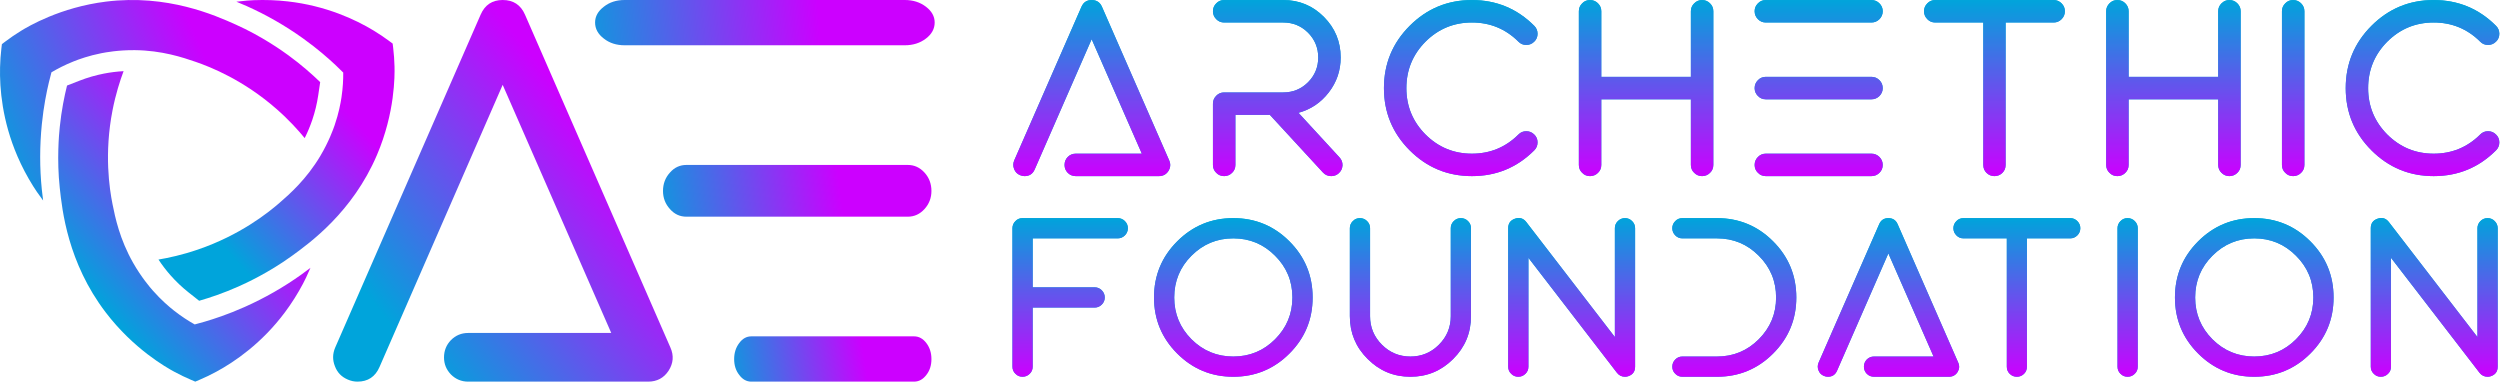 <?xml version="1.0" encoding="UTF-8"?>
<svg width="773px" height="118px" viewBox="0 0 773 118" version="1.1" xmlns="http://www.w3.org/2000/svg" xmlns:xlink="http://www.w3.org/1999/xlink">
    <title>AE Public Blockchain</title>
    <defs>
        <linearGradient x1="3.949%" y1="70.295%" x2="62.746%" y2="19.336%" id="linearGradient-1">
            <stop stop-color="#00A4DB" offset="0%"></stop>
            <stop stop-color="#CC00FF" offset="100%"></stop>
        </linearGradient>
        <linearGradient x1="-8.16%" y1="50.361%" x2="66.097%" y2="49.455%" id="linearGradient-2">
            <stop stop-color="#00A4DB" offset="0%"></stop>
            <stop stop-color="#CC00FF" offset="100%"></stop>
        </linearGradient>
        <linearGradient x1="-8.16%" y1="50.754%" x2="66.097%" y2="48.86%" id="linearGradient-3">
            <stop stop-color="#00A4DB" offset="0%"></stop>
            <stop stop-color="#CC00FF" offset="100%"></stop>
        </linearGradient>
        <linearGradient x1="-8.16%" y1="51.069%" x2="66.097%" y2="48.385%" id="linearGradient-4">
            <stop stop-color="#00A4DB" offset="0%"></stop>
            <stop stop-color="#CC00FF" offset="100%"></stop>
        </linearGradient>
        <linearGradient x1="50%" y1="0%" x2="50%" y2="100%" id="linearGradient-5">
            <stop stop-color="#00A4DB" offset="0%"></stop>
            <stop stop-color="#CC00FF" offset="100%"></stop>
        </linearGradient>
        <path d="M47.946,52.888 C48.629,51.825 48.718,50.725 48.212,49.587 L27.421,2.087 C26.814,0.696 25.752,0 24.234,0 C22.742,0 21.692,0.696 21.085,2.087 L0.294,49.587 C-0.085,50.472 -0.098,51.357 0.256,52.243 C0.585,53.128 1.192,53.76 2.078,54.14 C2.533,54.342 3.001,54.443 3.481,54.443 C4.974,54.443 6.023,53.748 6.63,52.356 L24.234,12.103 L39.751,47.5 L19.302,47.5 C18.341,47.5 17.519,47.842 16.836,48.525 C16.178,49.207 15.85,50.029 15.85,50.991 C15.85,51.926 16.178,52.736 16.836,53.419 C17.519,54.102 18.341,54.443 19.302,54.443 L45.025,54.443 C46.29,54.443 47.263,53.925 47.946,52.888 Z" id="path-6"></path>
        <linearGradient x1="50%" y1="0%" x2="50%" y2="100%" id="linearGradient-7">
            <stop stop-color="#00A4DB" offset="0%"></stop>
            <stop stop-color="#CC00FF" offset="100%"></stop>
        </linearGradient>
        <path d="M65.191,54.443 C66.152,54.443 66.974,54.102 67.657,53.419 C68.34,52.761 68.681,51.952 68.681,50.991 L68.681,35.511 L79.342,35.511 L95.77,53.343 C96.453,54.076 97.3,54.443 98.312,54.443 C99.223,54.443 100.007,54.14 100.664,53.533 C101.373,52.875 101.752,52.066 101.803,51.104 C101.828,50.169 101.512,49.347 100.854,48.638 L88.182,34.866 C91.976,33.829 95.087,31.743 97.515,28.606 C99.994,25.419 101.234,21.803 101.234,17.756 C101.234,12.874 99.501,8.688 96.036,5.198 C92.571,1.733 88.385,0 83.478,0 L65.191,0 C64.23,0 63.421,0.341 62.763,1.024 C62.08,1.707 61.739,2.517 61.739,3.452 C61.739,4.414 62.08,5.236 62.763,5.919 C63.421,6.601 64.23,6.943 65.191,6.943 L83.478,6.943 C86.462,6.943 89.017,7.993 91.142,10.092 C93.241,12.217 94.291,14.771 94.291,17.756 C94.291,20.74 93.241,23.295 91.142,25.419 C89.017,27.519 86.462,28.568 83.478,28.568 L65.191,28.568 C64.23,28.568 63.421,28.91 62.763,29.593 C62.08,30.276 61.739,31.098 61.739,32.059 L61.739,50.991 C61.739,51.952 62.08,52.761 62.763,53.419 C63.421,54.102 64.23,54.443 65.191,54.443 Z" id="path-8"></path>
        <linearGradient x1="50%" y1="0%" x2="50%" y2="100%" id="linearGradient-9">
            <stop stop-color="#00A4DB" offset="0%"></stop>
            <stop stop-color="#CC00FF" offset="100%"></stop>
        </linearGradient>
        <path d="M141.811,54.443 C149.348,54.443 155.773,51.787 161.084,46.476 C161.767,45.793 162.109,44.971 162.109,44.01 C162.109,43.049 161.767,42.239 161.084,41.582 C160.401,40.899 159.579,40.557 158.618,40.557 C157.657,40.557 156.848,40.899 156.19,41.582 C152.219,45.527 147.426,47.5 141.811,47.5 C136.221,47.5 131.441,45.527 127.47,41.582 C123.524,37.611 121.551,32.83 121.551,27.241 C121.551,21.625 123.524,16.832 127.47,12.861 C131.441,8.916 136.221,6.943 141.811,6.943 C147.426,6.943 152.219,8.916 156.19,12.861 C156.848,13.544 157.657,13.886 158.618,13.886 C159.579,13.886 160.401,13.544 161.084,12.861 C161.767,12.204 162.109,11.394 162.109,10.433 C162.109,9.472 161.767,8.65 161.084,7.967 C155.773,2.656 149.348,0 141.811,0 C134.299,0 127.887,2.656 122.576,7.967 C117.264,13.279 114.608,19.703 114.608,27.241 C114.608,34.753 117.264,41.164 122.576,46.476 C127.887,51.787 134.299,54.443 141.811,54.443 Z" id="path-10"></path>
        <linearGradient x1="50%" y1="0%" x2="50%" y2="100%" id="linearGradient-11">
            <stop stop-color="#00A4DB" offset="0%"></stop>
            <stop stop-color="#CC00FF" offset="100%"></stop>
        </linearGradient>
        <path d="M178.329,54.443 C179.29,54.443 180.112,54.102 180.795,53.419 C181.478,52.761 181.819,51.952 181.819,50.991 L181.819,30.693 L209.515,30.693 L209.515,50.991 C209.515,51.952 209.857,52.761 210.54,53.419 C211.223,54.102 212.032,54.443 212.968,54.443 C213.929,54.443 214.751,54.102 215.434,53.419 C216.117,52.761 216.458,51.952 216.458,50.991 L216.458,3.452 C216.458,2.517 216.117,1.707 215.434,1.024 C214.751,0.341 213.929,0 212.968,0 C212.032,0 211.223,0.341 210.54,1.024 C209.857,1.707 209.515,2.517 209.515,3.452 L209.515,23.75 L181.819,23.75 L181.819,3.452 C181.819,2.517 181.478,1.707 180.795,1.024 C180.112,0.341 179.29,0 178.329,0 C177.368,0 176.559,0.341 175.901,1.024 C175.218,1.707 174.877,2.517 174.877,3.452 L174.877,50.991 C174.877,51.952 175.218,52.761 175.901,53.419 C176.559,54.102 177.368,54.443 178.329,54.443 Z" id="path-12"></path>
        <linearGradient x1="50%" y1="0%" x2="50%" y2="100%" id="linearGradient-13">
            <stop stop-color="#00A4DB" offset="0%"></stop>
            <stop stop-color="#CC00FF" offset="100%"></stop>
        </linearGradient>
        <path d="M268.835,50.991 C268.835,50.029 268.493,49.207 267.81,48.525 C267.128,47.842 266.306,47.5 265.344,47.5 L232.679,47.5 C231.717,47.5 230.908,47.842 230.25,48.525 C229.568,49.207 229.226,50.029 229.226,50.991 C229.226,51.952 229.568,52.761 230.25,53.419 C230.908,54.102 231.717,54.443 232.679,54.443 L265.344,54.443 C266.306,54.443 267.128,54.102 267.81,53.419 C268.493,52.761 268.835,51.952 268.835,50.991 Z M232.679,0 C231.717,0 230.908,0.341 230.25,1.024 C229.568,1.707 229.226,2.517 229.226,3.452 C229.226,4.414 229.568,5.236 230.25,5.919 C230.908,6.601 231.717,6.943 232.679,6.943 L265.344,6.943 C266.306,6.943 267.128,6.601 267.81,5.919 C268.493,5.236 268.835,4.414 268.835,3.452 C268.835,2.517 268.493,1.707 267.81,1.024 C267.128,0.341 266.306,0 265.344,0 L232.679,0 Z M232.679,23.75 C231.717,23.75 230.908,24.092 230.25,24.774 C229.568,25.457 229.226,26.279 229.226,27.241 C229.226,28.176 229.568,28.986 230.25,29.669 C230.908,30.352 231.717,30.693 232.679,30.693 L265.344,30.693 C266.306,30.693 267.128,30.352 267.81,29.669 C268.493,28.986 268.835,28.176 268.835,27.241 C268.835,26.279 268.493,25.457 267.81,24.774 C267.128,24.092 266.306,23.75 265.344,23.75 L232.679,23.75 Z" id="path-14"></path>
        <linearGradient x1="50%" y1="0%" x2="50%" y2="100%" id="linearGradient-15">
            <stop stop-color="#00A4DB" offset="0%"></stop>
            <stop stop-color="#CC00FF" offset="100%"></stop>
        </linearGradient>
        <path d="M299.928,6.943 L299.928,50.991 C299.928,51.952 300.256,52.761 300.914,53.419 C301.597,54.102 302.419,54.443 303.38,54.443 C304.341,54.443 305.163,54.102 305.846,53.419 C306.504,52.761 306.832,51.952 306.832,50.991 L306.832,6.943 L321.705,6.943 C322.641,6.943 323.45,6.601 324.133,5.919 C324.816,5.236 325.157,4.414 325.157,3.452 C325.157,2.517 324.816,1.707 324.133,1.024 C323.45,0.341 322.641,0 321.705,0 L285.055,0 C284.094,0 283.285,0.341 282.627,1.024 C281.944,1.707 281.603,2.517 281.603,3.452 C281.603,4.414 281.944,5.236 282.627,5.919 C283.285,6.601 284.094,6.943 285.055,6.943 L299.928,6.943 Z" id="path-16"></path>
        <path d="M341.378,54.443 C342.339,54.443 343.161,54.102 343.844,53.419 C344.527,52.761 344.868,51.952 344.868,50.991 L344.868,30.693 L372.564,30.693 L372.564,50.991 C372.564,51.952 372.905,52.761 373.588,53.419 C374.271,54.102 375.081,54.443 376.016,54.443 C376.977,54.443 377.8,54.102 378.482,53.419 C379.165,52.761 379.507,51.952 379.507,50.991 L379.507,3.452 C379.507,2.517 379.165,1.707 378.482,1.024 C377.8,0.341 376.977,0 376.016,0 C375.081,0 374.271,0.341 373.588,1.024 C372.905,1.707 372.564,2.517 372.564,3.452 L372.564,23.75 L344.868,23.75 L344.868,3.452 C344.868,2.517 344.527,1.707 343.844,1.024 C343.161,0.341 342.339,0 341.378,0 C340.416,0 339.607,0.341 338.95,1.024 C338.267,1.707 337.925,2.517 337.925,3.452 L337.925,50.991 C337.925,51.952 338.267,52.761 338.95,53.419 C339.607,54.102 340.416,54.443 341.378,54.443 Z" id="path-17"></path>
        <linearGradient x1="50%" y1="0%" x2="50%" y2="100%" id="linearGradient-18">
            <stop stop-color="#00A4DB" offset="0%"></stop>
            <stop stop-color="#CC00FF" offset="100%"></stop>
        </linearGradient>
        <path d="M395.727,54.443 C396.688,54.443 397.51,54.102 398.193,53.419 C398.876,52.761 399.218,51.952 399.218,50.991 L399.218,3.452 C399.218,2.517 398.876,1.707 398.193,1.024 C397.51,0.341 396.688,0 395.727,0 C394.766,0 393.957,0.341 393.299,1.024 C392.616,1.707 392.275,2.517 392.275,3.452 L392.275,50.991 C392.275,51.952 392.616,52.761 393.299,53.419 C393.957,54.102 394.766,54.443 395.727,54.443 Z" id="path-19"></path>
        <path d="M439.188,54.443 C446.725,54.443 453.15,51.787 458.461,46.476 C459.144,45.793 459.486,44.971 459.486,44.01 C459.486,43.049 459.144,42.239 458.461,41.582 C457.778,40.899 456.956,40.557 455.995,40.557 C455.034,40.557 454.225,40.899 453.567,41.582 C449.596,45.527 444.803,47.5 439.188,47.5 C433.598,47.5 428.818,45.527 424.847,41.582 C420.901,37.611 418.928,32.83 418.928,27.241 C418.928,21.625 420.901,16.832 424.847,12.861 C428.818,8.916 433.598,6.943 439.188,6.943 C444.803,6.943 449.596,8.916 453.567,12.861 C454.225,13.544 455.034,13.886 455.995,13.886 C456.956,13.886 457.778,13.544 458.461,12.861 C459.144,12.204 459.486,11.394 459.486,10.433 C459.486,9.472 459.144,8.65 458.461,7.967 C453.15,2.656 446.725,0 439.188,0 C431.676,0 425.264,2.656 419.953,7.967 C414.641,13.279 411.985,19.703 411.985,27.241 C411.985,34.753 414.641,41.164 419.953,46.476 C425.264,51.787 431.676,54.443 439.188,54.443 Z" id="path-20"></path>
        <linearGradient x1="50%" y1="0%" x2="50%" y2="100%" id="linearGradient-21">
            <stop stop-color="#00A4DB" offset="0%"></stop>
            <stop stop-color="#CC00FF" offset="100%"></stop>
        </linearGradient>
        <path d="M3.11,49.083 C3.976,49.083 4.717,48.776 5.332,48.161 C5.947,47.568 6.255,46.839 6.255,45.973 L6.255,27.687 L25.43,27.687 C26.273,27.687 27.002,27.379 27.617,26.764 C28.232,26.149 28.54,25.42 28.54,24.577 C28.54,23.711 28.232,22.97 27.617,22.355 C27.002,21.74 26.273,21.432 25.43,21.432 L6.255,21.432 L6.255,6.29 L32.539,6.29 C33.405,6.29 34.146,5.983 34.761,5.368 C35.376,4.752 35.684,4.012 35.684,3.146 C35.684,2.303 35.376,1.574 34.761,0.958 C34.146,0.343 33.405,0.036 32.539,0.036 L3.11,0.036 C2.244,0.036 1.515,0.343 0.923,0.958 C0.308,1.574 0,2.303 0,3.146 L0,45.973 C0,46.839 0.308,47.568 0.923,48.161 C1.515,48.776 2.244,49.083 3.11,49.083 Z" id="path-22"></path>
        <linearGradient x1="50%" y1="0%" x2="50%" y2="100%" id="linearGradient-23">
            <stop stop-color="#00A4DB" offset="0%"></stop>
            <stop stop-color="#CC00FF" offset="100%"></stop>
        </linearGradient>
        <path d="M68.275,6.29 C73.334,6.29 77.64,8.079 81.195,11.657 C84.772,15.211 86.561,19.518 86.561,24.577 C86.561,29.612 84.772,33.919 81.195,37.497 C77.64,41.051 73.334,42.829 68.275,42.829 C63.239,42.829 58.933,41.051 55.355,37.497 C51.8,33.919 50.023,29.612 50.023,24.577 C50.023,19.518 51.8,15.211 55.355,11.657 C58.933,8.079 63.239,6.29 68.275,6.29 Z M68.275,49.083 C75.065,49.083 80.853,46.691 85.638,41.906 C90.424,37.121 92.816,31.344 92.816,24.577 C92.816,17.786 90.424,11.998 85.638,7.213 C80.853,2.428 75.065,0.036 68.275,0.036 C61.507,0.036 55.731,2.428 50.946,7.213 C46.161,11.998 43.768,17.786 43.768,24.577 C43.768,31.344 46.161,37.121 50.946,41.906 C55.731,46.691 61.507,49.083 68.275,49.083 Z" id="path-24"></path>
        <linearGradient x1="50%" y1="0%" x2="50%" y2="100%" id="linearGradient-25">
            <stop stop-color="#00A4DB" offset="0%"></stop>
            <stop stop-color="#CC00FF" offset="100%"></stop>
        </linearGradient>
        <path d="M123.049,49.083 C128.199,49.083 132.608,47.249 136.277,43.581 C139.945,39.935 141.78,35.525 141.78,30.353 L141.78,3.146 C141.78,2.303 141.472,1.574 140.857,0.958 C140.242,0.343 139.501,0.036 138.635,0.036 C137.792,0.036 137.063,0.343 136.448,0.958 C135.832,1.574 135.525,2.303 135.525,3.146 L135.525,30.353 C135.525,33.794 134.306,36.733 131.868,39.171 C129.429,41.609 126.49,42.829 123.049,42.829 C119.608,42.829 116.669,41.609 114.231,39.171 C111.793,36.733 110.574,33.794 110.574,30.353 L110.574,3.146 C110.574,2.303 110.266,1.574 109.651,0.958 C109.035,0.343 108.295,0.036 107.429,0.036 C106.563,0.036 105.834,0.343 105.242,0.958 C104.626,1.574 104.319,2.303 104.319,3.146 L104.319,30.353 C104.319,35.525 106.153,39.935 109.822,43.581 C113.467,47.249 117.877,49.083 123.049,49.083 Z" id="path-26"></path>
        <linearGradient x1="50%" y1="0%" x2="50%" y2="100%" id="linearGradient-27">
            <stop stop-color="#00A4DB" offset="0%"></stop>
            <stop stop-color="#CC00FF" offset="100%"></stop>
        </linearGradient>
        <path d="M156.393,49.083 C157.258,49.083 157.999,48.776 158.614,48.161 C159.229,47.568 159.537,46.839 159.537,45.973 L159.537,12.306 L186.915,47.853 C187.553,48.673 188.385,49.083 189.41,49.083 C189.752,49.083 190.082,49.026 190.401,48.913 C191.814,48.434 192.521,47.454 192.521,45.973 L192.521,3.146 C192.521,2.303 192.213,1.574 191.598,0.958 C190.982,0.343 190.253,0.036 189.41,0.036 C188.544,0.036 187.804,0.343 187.188,0.958 C186.573,1.574 186.266,2.303 186.266,3.146 L186.266,36.813 L158.888,1.266 C157.976,0.081 156.814,-0.272 155.401,0.206 C153.989,0.685 153.282,1.665 153.282,3.146 L153.282,45.973 C153.282,46.839 153.59,47.568 154.205,48.161 C154.798,48.776 155.527,49.083 156.393,49.083 Z" id="path-28"></path>
        <linearGradient x1="50%" y1="0%" x2="50%" y2="100%" id="linearGradient-29">
            <stop stop-color="#00A4DB" offset="0%"></stop>
            <stop stop-color="#CC00FF" offset="100%"></stop>
        </linearGradient>
        <path d="M242.373,24.577 C242.373,17.786 239.98,11.998 235.195,7.213 C230.41,2.428 224.622,0.036 217.832,0.036 L207.133,0.036 C206.268,0.036 205.538,0.343 204.946,0.958 C204.331,1.574 204.023,2.303 204.023,3.146 C204.023,4.012 204.331,4.752 204.946,5.368 C205.538,5.983 206.268,6.29 207.133,6.29 L217.832,6.29 C222.89,6.29 227.197,8.079 230.752,11.657 C234.329,15.211 236.118,19.518 236.118,24.577 C236.118,29.612 234.329,33.919 230.752,37.497 C227.197,41.051 222.89,42.829 217.832,42.829 L207.133,42.829 C206.268,42.829 205.538,43.136 204.946,43.751 C204.331,44.367 204.023,45.107 204.023,45.973 C204.023,46.839 204.331,47.568 204.946,48.161 C205.538,48.776 206.268,49.083 207.133,49.083 L217.832,49.083 C224.622,49.083 230.41,46.691 235.195,41.906 C239.98,37.121 242.373,31.344 242.373,24.577 Z" id="path-30"></path>
        <linearGradient x1="50%" y1="0%" x2="50%" y2="100%" id="linearGradient-31">
            <stop stop-color="#00A4DB" offset="0%"></stop>
            <stop stop-color="#CC00FF" offset="100%"></stop>
        </linearGradient>
        <path d="M292.191,47.682 C292.806,46.725 292.886,45.734 292.43,44.708 L273.7,1.915 C273.153,0.662 272.196,0.036 270.828,0.036 C269.484,0.036 268.538,0.662 267.992,1.915 L249.261,44.708 C248.919,45.506 248.908,46.303 249.227,47.101 C249.523,47.899 250.07,48.468 250.868,48.81 C251.278,48.992 251.699,49.083 252.132,49.083 C253.477,49.083 254.422,48.457 254.969,47.204 L270.828,10.939 L284.808,42.829 L266.385,42.829 C265.519,42.829 264.779,43.136 264.163,43.751 C263.571,44.367 263.275,45.107 263.275,45.973 C263.275,46.816 263.571,47.545 264.163,48.161 C264.779,48.776 265.519,49.083 266.385,49.083 L289.559,49.083 C290.698,49.083 291.576,48.616 292.191,47.682 Z" id="path-32"></path>
        <linearGradient x1="50%" y1="0%" x2="50%" y2="100%" id="linearGradient-33">
            <stop stop-color="#00A4DB" offset="0%"></stop>
            <stop stop-color="#CC00FF" offset="100%"></stop>
        </linearGradient>
        <path d="M307.453,6.29 L307.453,45.973 C307.453,46.839 307.749,47.568 308.342,48.161 C308.957,48.776 309.698,49.083 310.563,49.083 C311.429,49.083 312.17,48.776 312.785,48.161 C313.378,47.568 313.674,46.839 313.674,45.973 L313.674,6.29 L327.072,6.29 C327.915,6.29 328.645,5.983 329.26,5.368 C329.875,4.752 330.183,4.012 330.183,3.146 C330.183,2.303 329.875,1.574 329.26,0.958 C328.645,0.343 327.915,0.036 327.072,0.036 L294.055,0.036 C293.189,0.036 292.46,0.343 291.867,0.958 C291.252,1.574 290.944,2.303 290.944,3.146 C290.944,4.012 291.252,4.752 291.867,5.368 C292.46,5.983 293.189,6.29 294.055,6.29 L307.453,6.29 Z" id="path-34"></path>
        <linearGradient x1="50%" y1="0%" x2="50%" y2="100%" id="linearGradient-35">
            <stop stop-color="#00A4DB" offset="0%"></stop>
            <stop stop-color="#CC00FF" offset="100%"></stop>
        </linearGradient>
        <path d="M344.796,49.083 C345.661,49.083 346.402,48.776 347.017,48.161 C347.632,47.568 347.94,46.839 347.94,45.973 L347.94,3.146 C347.94,2.303 347.632,1.574 347.017,0.958 C346.402,0.343 345.661,0.036 344.796,0.036 C343.93,0.036 343.201,0.343 342.608,0.958 C341.993,1.574 341.685,2.303 341.685,3.146 L341.685,45.973 C341.685,46.839 341.993,47.568 342.608,48.161 C343.201,48.776 343.93,49.083 344.796,49.083 Z" id="path-36"></path>
        <path d="M383.95,6.29 C389.008,6.29 393.315,8.079 396.869,11.657 C400.447,15.211 402.236,19.518 402.236,24.577 C402.236,29.612 400.447,33.919 396.869,37.497 C393.315,41.051 389.008,42.829 383.95,42.829 C378.914,42.829 374.607,41.051 371.03,37.497 C367.475,33.919 365.698,29.612 365.698,24.577 C365.698,19.518 367.475,15.211 371.03,11.657 C374.607,8.079 378.914,6.29 383.95,6.29 Z M383.95,49.083 C390.74,49.083 396.528,46.691 401.313,41.906 C406.098,37.121 408.491,31.344 408.491,24.577 C408.491,17.786 406.098,11.998 401.313,7.213 C396.528,2.428 390.74,0.036 383.95,0.036 C377.182,0.036 371.406,2.428 366.62,7.213 C361.835,11.998 359.443,17.786 359.443,24.577 C359.443,31.344 361.835,37.121 366.62,41.906 C371.406,46.691 377.182,49.083 383.95,49.083 Z" id="path-37"></path>
        <path d="M423.104,49.083 C423.969,49.083 424.71,48.776 425.325,48.161 C425.94,47.568 426.248,46.839 426.248,45.973 L426.248,12.306 L453.626,47.853 C454.264,48.673 455.096,49.083 456.121,49.083 C456.463,49.083 456.793,49.026 457.112,48.913 C458.525,48.434 459.231,47.454 459.231,45.973 L459.231,3.146 C459.231,2.303 458.924,1.574 458.309,0.958 C457.693,0.343 456.964,0.036 456.121,0.036 C455.255,0.036 454.515,0.343 453.899,0.958 C453.284,1.574 452.977,2.303 452.977,3.146 L452.977,36.813 L425.599,1.266 C424.687,0.081 423.525,-0.272 422.112,0.206 C420.7,0.685 419.993,1.665 419.993,3.146 L419.993,45.973 C419.993,46.839 420.301,47.568 420.916,48.161 C421.508,48.776 422.238,49.083 423.104,49.083 Z" id="path-38"></path>
        <linearGradient x1="-8.16%" y1="57.96%" x2="66.097%" y2="37.973%" id="linearGradient-39">
            <stop stop-color="#00A4DB" offset="0%"></stop>
            <stop stop-color="#CC00FF" offset="100%"></stop>
        </linearGradient>
        <linearGradient x1="11.605%" y1="70.295%" x2="60.627%" y2="19.336%" id="linearGradient-40">
            <stop stop-color="#00A4DB" offset="0%"></stop>
            <stop stop-color="#CC00FF" offset="100%"></stop>
        </linearGradient>
        <linearGradient x1="14.165%" y1="70.295%" x2="59.918%" y2="19.336%" id="linearGradient-41">
            <stop stop-color="#00A4DB" offset="0%"></stop>
            <stop stop-color="#CC00FF" offset="100%"></stop>
        </linearGradient>
    </defs>
    <g id="logos" stroke="none" stroke-width="1" fill="none" fill-rule="evenodd">
        <g id="Validated-Logo" transform="translate(-1146, -531)">
            <g id="AE-Public-Blockchain" transform="translate(1146, 531)">
                <g id="AE" transform="translate(103, 0)">
                    <path d="M97.407,118 C100.143,118 102.25,116.876 103.727,114.629 C105.204,112.326 105.396,109.941 104.301,107.475 L59.323,4.523 C58.009,1.508 55.711,0 52.428,0 C49.2,0 46.929,1.508 45.616,4.523 L0.637,107.475 C-0.184,109.393 -0.211,111.312 0.555,113.231 C1.266,115.149 2.579,116.52 4.494,117.342 C5.479,117.781 6.492,118 7.531,118 C10.76,118 13.031,116.492 14.344,113.477 L52.428,26.231 L85.998,102.952 L41.758,102.952 C39.679,102.952 37.9,103.692 36.423,105.172 C35,106.652 34.289,108.434 34.289,110.517 C34.289,112.545 35,114.3 36.423,115.78 C37.9,117.26 39.679,118 41.758,118 L97.407,118 Z" id="Path" fill="url(#linearGradient-1)"></path>
                    <path d="M176.747,14 C179.295,14 181.474,13.311 183.284,11.934 C185.095,10.557 186,8.9 186,6.962 C186,5.075 185.095,3.443 183.284,2.066 C181.474,0.689 179.295,0 176.747,0 L90.152,0 C87.604,0 85.459,0.689 83.716,2.066 C81.905,3.443 81,5.075 81,6.962 C81,8.9 81.905,10.557 83.716,11.934 C85.459,13.311 87.604,14 90.152,14 L176.747,14 Z" id="Path" fill="url(#linearGradient-2)"></path>
                    <path d="M177.686,67 C179.7,67 181.422,66.213 182.853,64.639 C184.284,63.066 185,61.2 185,59.044 C185,56.829 184.284,54.934 182.853,53.361 C181.422,51.787 179.7,51 177.686,51 L109.235,51 C107.221,51 105.525,51.787 104.147,53.361 C102.716,54.934 102,56.829 102,59.044 C102,61.2 102.716,63.066 104.147,64.639 C105.525,66.213 107.221,67 109.235,67 L177.686,67 Z" id="Path" fill="url(#linearGradient-3)"></path>
                    <path d="M179.625,118 C181.105,118 182.371,117.311 183.422,115.934 C184.474,114.608 185,112.976 185,111.038 C185,109.1 184.474,107.443 183.422,106.066 C182.371,104.689 181.105,104 179.625,104 L129.317,104 C127.837,104 126.59,104.689 125.578,106.066 C124.526,107.443 124,109.1 124,111.038 C124,112.976 124.526,114.608 125.578,115.934 C126.59,117.311 127.837,118 129.317,118 L179.625,118 Z" id="Path" fill="url(#linearGradient-4)"></path>
                </g>
                <g id="Group-6" transform="translate(313.051, 0.013)" fill-rule="nonzero">
                    <g id="ARCHETHIC" transform="translate(0.254, 0)">
                        <g id="Path">
                            <use fill="#00A4DB" xlink:href="#path-6"></use>
                            <use fill="url(#linearGradient-5)" xlink:href="#path-6"></use>
                        </g>
                        <g id="Path">
                            <use fill="#00A4DB" xlink:href="#path-8"></use>
                            <use fill="url(#linearGradient-7)" xlink:href="#path-8"></use>
                        </g>
                        <g id="Path">
                            <use fill="#00A4DB" xlink:href="#path-10"></use>
                            <use fill="url(#linearGradient-9)" xlink:href="#path-10"></use>
                        </g>
                        <g id="Path">
                            <use fill="#00A4DB" xlink:href="#path-12"></use>
                            <use fill="url(#linearGradient-11)" xlink:href="#path-12"></use>
                        </g>
                        <g id="Shape">
                            <use fill="#00A4DB" xlink:href="#path-14"></use>
                            <use fill="url(#linearGradient-13)" xlink:href="#path-14"></use>
                        </g>
                        <g id="Path">
                            <use fill="#00A4DB" xlink:href="#path-16"></use>
                            <use fill="url(#linearGradient-15)" xlink:href="#path-16"></use>
                        </g>
                        <g id="Path">
                            <use fill="#00A4DB" xlink:href="#path-17"></use>
                            <use fill="url(#linearGradient-11)" xlink:href="#path-17"></use>
                        </g>
                        <g id="Path">
                            <use fill="#00A4DB" xlink:href="#path-19"></use>
                            <use fill="url(#linearGradient-18)" xlink:href="#path-19"></use>
                        </g>
                        <g id="Path">
                            <use fill="#00A4DB" xlink:href="#path-20"></use>
                            <use fill="url(#linearGradient-9)" xlink:href="#path-20"></use>
                        </g>
                    </g>
                    <g id="FOUNDATION" transform="translate(-0, 67.396)">
                        <g id="Path">
                            <use fill="#00A4DB" xlink:href="#path-22"></use>
                            <use fill="url(#linearGradient-21)" xlink:href="#path-22"></use>
                        </g>
                        <g id="Shape">
                            <use fill="#00A4DB" xlink:href="#path-24"></use>
                            <use fill="url(#linearGradient-23)" xlink:href="#path-24"></use>
                        </g>
                        <g id="Path">
                            <use fill="#00A4DB" xlink:href="#path-26"></use>
                            <use fill="url(#linearGradient-25)" xlink:href="#path-26"></use>
                        </g>
                        <g id="Path">
                            <use fill="#00A4DB" xlink:href="#path-28"></use>
                            <use fill="url(#linearGradient-27)" xlink:href="#path-28"></use>
                        </g>
                        <g id="Path">
                            <use fill="#00A4DB" xlink:href="#path-30"></use>
                            <use fill="url(#linearGradient-29)" xlink:href="#path-30"></use>
                        </g>
                        <g id="Path">
                            <use fill="#00A4DB" xlink:href="#path-32"></use>
                            <use fill="url(#linearGradient-31)" xlink:href="#path-32"></use>
                        </g>
                        <g id="Path">
                            <use fill="#00A4DB" xlink:href="#path-34"></use>
                            <use fill="url(#linearGradient-33)" xlink:href="#path-34"></use>
                        </g>
                        <g id="Path">
                            <use fill="#00A4DB" xlink:href="#path-36"></use>
                            <use fill="url(#linearGradient-35)" xlink:href="#path-36"></use>
                        </g>
                        <g id="Shape">
                            <use fill="#00A4DB" xlink:href="#path-37"></use>
                            <use fill="url(#linearGradient-23)" xlink:href="#path-37"></use>
                        </g>
                        <g id="Path">
                            <use fill="#00A4DB" xlink:href="#path-38"></use>
                            <use fill="url(#linearGradient-27)" xlink:href="#path-38"></use>
                        </g>
                    </g>
                </g>
                <g id="Group-7" fill-rule="nonzero">
                    <path d="M31.326,16.456 C32.617,16.2 36.612,15.457 41.704,15.507 C50.053,15.591 56.521,17.758 60.484,19.121 C65.065,20.696 75.216,24.697 85.482,33.686 C89.357,37.078 92.246,40.304 94.21,42.697 C95.126,40.86 95.914,38.976 96.553,37.088 C97.394,34.607 98.015,32.042 98.396,29.465 L99,25.391 C96.555,23.017 93.267,20.089 89.131,17.071 C87.164,15.635 80.902,11.186 72.892,7.598 C66.541,4.753 51.763,-1.866 32.759,0.502 C18.654,2.26 8.739,8.157 6.449,9.565 C4.78,10.593 3.16,11.697 1.636,12.85 L0.587,13.642 L0.431,14.955 C0.204,16.858 0.066,18.826 0.018,20.801 C-0.138,27.305 0.667,37.358 5.392,48.316 C6.755,51.48 8.39,54.59 10.252,57.561 C10.767,58.384 11.801,59.966 13.335,62 C13.177,60.849 13.039,59.696 12.925,58.56 C12.253,51.914 12.258,45.126 12.938,38.385 C13.5,32.809 14.435,28.33 15.106,25.502 C15.411,24.217 15.694,23.141 15.907,22.359 C17.727,21.279 20.033,20.069 22.796,18.971 C24.494,18.296 27.47,17.22 31.326,16.456 Z" id="Path" fill="url(#linearGradient-39)"></path>
                    <path d="M75.651,94.914 C70.513,97.204 66.141,98.622 63.34,99.447 C62.068,99.822 60.988,100.112 60.2,100.316 C58.337,99.27 56.116,97.865 53.76,96.006 C52.313,94.864 49.867,92.809 47.248,89.832 C46.371,88.836 43.699,85.727 41.163,81.268 C37.004,73.957 35.612,67.245 34.79,63.115 C33.839,58.342 32.176,47.509 34.796,34.09 C35.784,29.026 37.127,24.903 38.214,22 C36.151,22.118 34.113,22.371 32.146,22.755 C29.56,23.259 27.014,23.997 24.578,24.949 L20.726,26.454 C19.9,29.766 19.018,34.088 18.488,39.193 C18.235,41.622 17.537,49.291 18.474,58.054 C19.217,65.003 20.946,81.169 32.639,96.536 C41.317,107.941 51.473,113.636 53.859,114.927 C55.599,115.869 57.382,116.728 59.157,117.482 L60.378,118 L61.599,117.482 C63.37,116.73 65.153,115.871 66.897,114.928 C72.635,111.822 80.975,106.111 88.118,96.536 C90.18,93.771 92.058,90.797 93.7,87.696 C94.155,86.837 95.007,85.149 96,82.799 C95.078,83.511 94.145,84.205 93.214,84.871 C87.771,88.768 81.861,92.147 75.651,94.914 Z" id="Path" fill="url(#linearGradient-40)"></path>
                    <path d="M121.985,20.584 C121.937,18.626 121.797,16.673 121.568,14.779 L121.411,13.475 L120.352,12.689 C118.817,11.547 117.183,10.45 115.495,9.428 C109.939,6.064 100.823,1.772 88.945,0.43 C85.516,0.042 81.996,-0.084 78.483,0.055 C77.51,0.094 75.618,0.205 73.082,0.526 C74.159,0.96 75.227,1.413 76.269,1.878 C82.366,4.595 88.245,7.968 93.742,11.904 C98.289,15.16 101.698,18.195 103.81,20.181 C104.769,21.083 105.558,21.862 106.128,22.436 C106.146,24.55 106.031,27.151 105.588,30.093 C105.316,31.9 104.746,35.016 103.463,38.74 C103.033,39.986 101.662,43.821 99.048,48.212 C94.764,55.412 89.623,59.946 86.442,62.707 C82.766,65.898 74.178,72.716 61.21,77.158 C56.316,78.834 52.064,79.738 49,80.254 C50.129,81.96 51.364,83.579 52.677,85.071 C54.402,87.032 56.311,88.843 58.351,90.453 L61.577,93 C64.867,92.057 69.062,90.66 73.764,88.571 C76.001,87.577 83.015,84.355 90.165,79.189 C95.834,75.092 109.025,65.561 116.562,47.902 C122.156,34.796 122.05,23.269 121.985,20.584 Z" id="Path" fill="url(#linearGradient-41)"></path>
                </g>
            </g>
        </g>
    </g>
</svg>